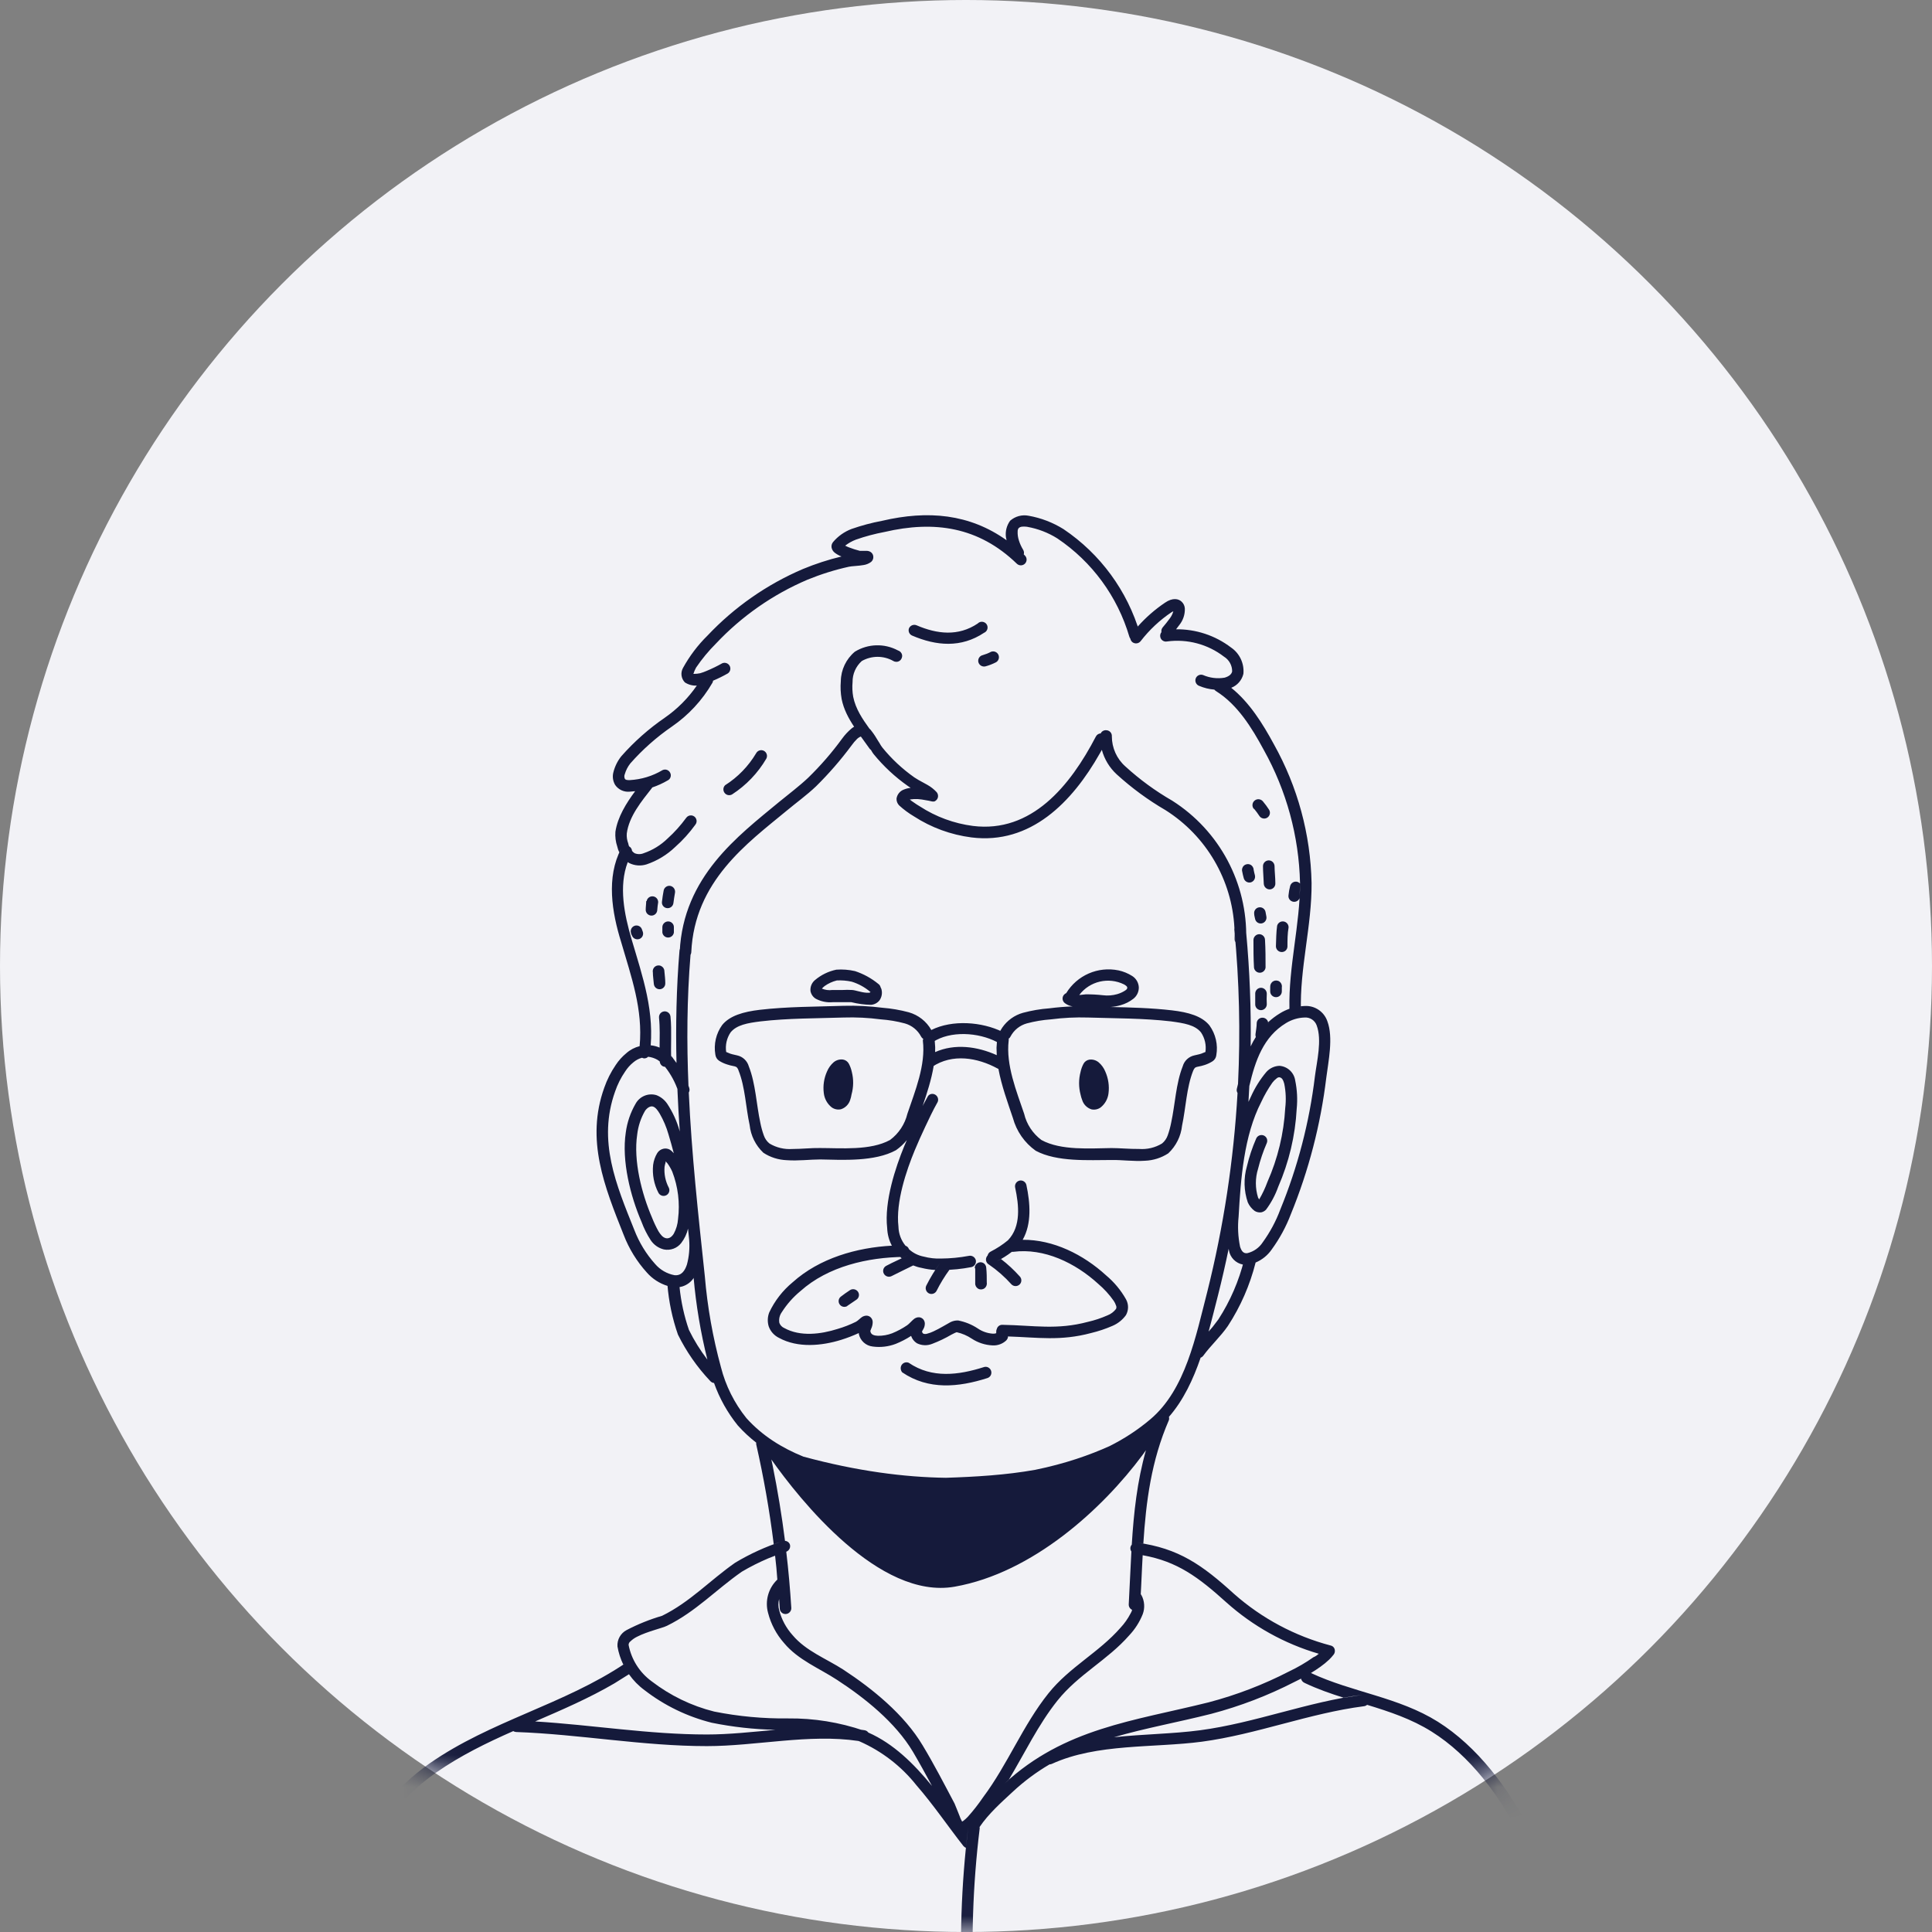 <svg xmlns="http://www.w3.org/2000/svg" xmlns:xlink="http://www.w3.org/1999/xlink" width="60" height="60" viewBox="0 0 60 60">
    <rect x="0" y="0" width="60" height="60" fill="#808080" stroke="none"/>
    <defs>
        <circle id="b9ras9f2va" cx="30" cy="30" r="30"/>
    </defs>
    <g fill="none" fill-rule="evenodd">
        <g>
            <mask id="feeyja9kdb" fill="#fff">
                <use xlink:href="#b9ras9f2va"/>
            </mask>
            <use fill="#F2F2F6" fill-rule="nonzero" xlink:href="#b9ras9f2va"/>
            <path fill="#151A3B" d="M31.26 16.777l-.02-.096c-.023-.178.022-.36.13-.509.157-.138.37-.196.575-.155.384.068.753.209 1.084.416 1.144.77 1.983 1.916 2.373 3.24l-.069-.215c.249-.28.532-.528.843-.738.244-.17.428-.124.52-.035.059.054.095.13.1.21.007.187-.054.37-.172.516l-.1.132c.612-.007 1.214.19 1.706.565.268.182.415.496.385.818-.048.2-.19.361-.378.434.565.453.977 1.11 1.327 1.758.736 1.317 1.137 2.795 1.168 4.303.011 1.334-.373 2.65-.33 3.985l.001-.157c.037-.004.074-.006.11-.007.318-.02.608.176.71.476.189.508.031 1.237-.035 1.759-.176 1.452-.545 2.875-1.099 4.229-.148.39-.348.758-.594 1.096-.125.182-.3.323-.501.407-.176.7-.467 1.366-.861 1.97-.227.33-.525.598-.763.922-.028.039-.07.065-.117.072l.034-.01c-.233.68-.537 1.326-.985 1.839.009.033.009.07-.002.104-.547 1.26-.71 2.53-.793 3.834l-.197-.033c1.297.175 2.031.698 3.015 1.593.861.761 1.889 1.31 3 1.603.075.016.129.082.13.158.003.043-.009.086-.035.12-.043.056-.09.109-.14.158-.086.081-.177.156-.273.224-.096.068-.194.133-.295.194 1.282.6 2.722.748 3.942 1.513 2.432 1.53 3.942 5.144 4.34 8.033.018.067-.005.139-.059.183-.053.045-.127.055-.19.027-.064-.03-.105-.092-.106-.161-.385-2.795-1.822-6.3-4.178-7.775-.627-.394-1.313-.621-2.005-.832-.026.024-.06.039-.095.043-1.698.218-3.339.875-5.037 1.102-1.5.198-3.26.049-4.656.688-.024.011-.05.017-.074.017-.397.232-.782.514-1.154.861-.35.325-.741.672-1.019 1.084.005.018.005.035.003.052-.215 1.755-.272 3.525-.172 5.29.012.068-.015.137-.07.178-.056.04-.13.047-.19.015-.062-.032-.1-.095-.099-.164-.102-1.788-.043-3.581.175-5.359l-.071.633c-.03-.011-.057-.03-.078-.056-.473-.603-.935-1.285-1.46-1.888-.468-.59-1.073-1.056-1.762-1.36l-.04-.014c-1.536-.227-3.17.16-4.705.16-1.993 0-3.941-.367-5.924-.438-.032-.002-.063-.012-.089-.028-.824.363-1.636.759-2.39 1.284-2.145 1.486-3.405 4.41-4.2 6.937-.019.061-.069.107-.13.121-.063.014-.128-.006-.172-.053-.043-.047-.058-.113-.039-.174.818-2.582 2.129-5.571 4.338-7.115 1.893-1.32 4.16-1.822 6.065-3.101l-.055.033c-.085-.176-.146-.365-.18-.561-.015-.212.098-.412.286-.51.351-.183.72-.331 1.099-.442.872-.428 1.486-1.102 2.272-1.65.461-.276.952-.5 1.463-.666l-.267.094c-.13-1.043-.312-2.08-.545-3.106v-.05c-.201-.157-.393-.334-.57-.532-.32-.396-.57-.843-.739-1.32-.047-.004-.093-.029-.125-.069-.402-.426-.737-.909-.996-1.434-.175-.501-.284-1.023-.327-1.552l.004.04c-.248-.076-.471-.22-.643-.416-.31-.342-.555-.74-.72-1.17-.594-1.495-1.185-2.944-.603-4.568.087-.25.206-.487.356-.706.091-.14.204-.264.333-.37.118-.105.26-.178.41-.216.106-1.151-.257-2.144-.574-3.235-.287-.92-.468-2.008 0-2.897l-.056.118c-.029-.058-.05-.12-.064-.184-.05-.148-.07-.304-.058-.46.069-.458.335-.885.613-1.26l-.171.015c-.177.017-.349-.063-.45-.209-.07-.119-.09-.26-.055-.393.045-.18.128-.35.244-.496.401-.455.857-.859 1.357-1.202.388-.27.723-.607.99-.995-.13.008-.26-.027-.37-.098-.117-.12-.141-.302-.06-.448.204-.37.46-.71.762-1.007.835-.885 1.843-1.588 2.961-2.066.389-.161.79-.292 1.2-.39-.077-.03-.148-.07-.213-.12-.05-.04-.083-.096-.095-.158-.01-.06.007-.122.046-.17.153-.182.351-.322.574-.407.308-.107.623-.192.944-.252 1.431-.336 2.724-.215 3.87.602zm4.328 28.262l-.11.153c-1.236 1.662-3.402 3.656-5.831 4.084-2.344.413-4.815-2.71-5.692-3.95l.038.178c.158.778.286 1.561.386 2.348.06.003.118.04.147.098.036.092-.007.196-.098.236l-.01.003c.07.582.12 1.165.157 1.75.003.098-.074.181-.173.186-.047.002-.093-.014-.128-.046s-.056-.076-.058-.123l-.02-.296c-.03.113-.03.234.003.35.075.288.219.554.419.775.416.493 1.05.729 1.572 1.067.898.588 1.893 1.392 2.464 2.353.347.573.671 1.202.99 1.804.028.057.092.235.16.396.02.066.055.126.075.166l.034-.02c.05-.038.098-.08.141-.126.174-.193.334-.399.48-.614.76-1.015 1.236-2.238 2.027-3.224.655-.818 1.561-1.263 2.238-2.037.123-.132.227-.28.31-.44.023-.036.04-.075.05-.115-.066-.03-.108-.096-.105-.171.031-.555.051-1.102.082-1.641-.024-.034-.035-.076-.03-.12.005-.036.02-.067.042-.092.062-.995.167-1.969.44-2.931zm-11.516 3.274l-.217.085c-.281.12-.555.257-.818.413-.803.56-1.432 1.242-2.321 1.678-.16.078-.608.175-.927.339-.077.037-.148.086-.21.146-.036.025-.058.067-.057.112.087.453.342.856.715 1.128.576.443 1.237.764 1.942.94.756.151 1.525.222 2.295.213.8-.009 1.596.12 2.353.379l-.088-.028.113.016c.048.008.089.035.115.072.783.345 1.411.967 1.977 1.658-.192-.357-.388-.714-.591-1.059-.545-.915-1.498-1.675-2.356-2.234-.547-.36-1.21-.617-1.65-1.148-.235-.266-.404-.585-.493-.93-.104-.372.007-.772.287-1.038-.016-.25-.041-.496-.07-.742zm11.415-.014l-.019.363c-.019.39-.035.784-.058 1.182l.019-.335.019.028c.098.183.113.4.04.594-.097.243-.24.466-.42.657-.673.769-1.574 1.208-2.228 2.025-.6.751-1.02 1.64-1.517 2.467l-.127.11c1.862-1.722 4.016-1.943 6.337-2.522.867-.228 1.706-.55 2.502-.961.263-.125.516-.272.754-.44.07-.028.118-.068.167-.108-1.064-.31-2.044-.856-2.87-1.595-.867-.782-1.52-1.272-2.599-1.465zm4.714 3.935c-.822.422-1.688.754-2.582.99-1.047.265-2.058.444-3.023.727.905-.097 1.835-.104 2.679-.217 1.701-.227 3.342-.884 5.04-1.102l-.578.095c-.413-.13-.821-.272-1.214-.459-.066-.026-.113-.084-.12-.153l.004.016c-.067.035-.136.07-.206.103zm-20.668-.239l-.45.282c-.79.462-1.627.822-2.464 1.184 1.78.108 3.537.405 5.333.405.696 0 1.412-.08 2.13-.145-.666-.014-1.328-.088-1.98-.22-.757-.19-1.466-.533-2.083-1.01-.19-.139-.353-.307-.486-.496zm7.196-29.121l-.034.017c-.027.015-.052.034-.075.054-.066.066-.127.137-.18.213-.333.448-.7.87-1.097 1.262-.287.273-.616.51-.923.766-1.205.996-2.852 2.177-2.952 4.39-.002.027-.01.053-.023.076-.113 1.377-.12 2.727-.064 4.07.01.02.017.04.023.062.018.05.012.104-.013.147.086 1.894.292 3.776.498 5.703.08.954.248 1.899.5 2.823.146.578.417 1.118.791 1.583.495.552 1.107.928 1.77 1.197 1.672.453 3.145.64 4.427.657.922-.03 1.86-.085 2.77-.247.934-.19 1.701-.462 2.31-.736.443-.222.868-.495 1.269-.834 1.096-.926 1.411-2.584 1.764-3.947.51-2.032.824-4.104.943-6.187-.024-.037-.032-.082-.022-.127l.037-.154c.077-1.595.04-3.197-.114-4.792l.031.39c-.014-.025-.022-.053-.023-.083.002-.069.002-.137.001-.205l-.01-.102c0-.017 0-.034.003-.05-.075-1.488-.868-2.856-2.14-3.66-.544-.316-1.052-.69-1.517-1.113-.224-.207-.383-.471-.46-.76l-.06.106c-.863 1.526-2.155 2.843-3.99 2.614-.637-.082-1.248-.305-1.787-.655-.164-.097-.316-.21-.457-.338-.055-.056-.085-.131-.083-.21.018-.132.109-.243.235-.286.066-.027.134-.043.204-.05l-.089-.06c-.398-.28-.756-.614-1.064-.992-.019-.022-.047-.068-.081-.127-.02-.012-.035-.028-.048-.048-.082-.118-.168-.236-.255-.355l-.015-.012zm1.444 19.436l.048.012c.723.493 1.549.384 2.332.135.046-.016.096-.012.138.01.043.023.075.061.089.107.014.045.01.095-.012.137-.022.042-.06.073-.106.087-.89.284-1.824.379-2.645-.18-.055-.072-.06-.165-.012-.233.049-.069.138-.095.216-.063zm-6.983-2.358l-.086.02c.045.453.143.9.292 1.331.16.326.352.634.572.921-.21-.843-.354-1.7-.429-2.565l.005.028c-.084.128-.21.22-.354.265zm13.543-9.817c.152.033.297.092.428.175.123.077.2.21.206.356.001.137-.061.267-.17.352-.116.091-.25.158-.392.198-.104.031-.211.05-.32.057.637.014 1.271.03 1.91.104.513.06.932.178 1.167.47.191.267.268.598.212.921-.008.077-.05.147-.115.19-.076.048-.158.087-.243.115-.066.022-.133.039-.201.051-.035.004-.068.015-.098.032-.03.03-.052.066-.066.106-.203.516-.224 1.147-.341 1.695-.035.33-.187.634-.428.861-.215.14-.465.22-.723.23-.352.025-.731-.03-1.041-.023-.703 0-1.695.066-2.352-.287-.348-.247-.598-.607-.71-1.019-.158-.472-.352-.996-.449-1.523l-.026-.012c-.626-.341-1.403-.473-2.029-.054l.044-.026c-.07.426-.209.85-.345 1.25l.02-.042.144-.264c.045-.076.147-.099.228-.053.08.046.114.146.076.23-.144.253-.278.54-.39.778-.112.238-.221.48-.322.723-.255.617-.594 1.604-.505 2.367.005.224.086.431.22.595.024.006.045.02.063.037.02.02.036.044.044.07.126.116.283.196.46.23.174.046.355.067.536.06.289-.002.577-.03.86-.083.096-.022.192.035.219.13.023.096-.036.194-.132.218-.302.059-.608.09-.915.091l.228-.007c-.151.207-.285.426-.4.656-.023.042-.06.073-.106.087-.045.014-.094.01-.136-.013-.087-.047-.12-.156-.074-.243.125-.248.27-.485.433-.71l-.157.229c-.143-.008-.286-.03-.425-.065-.09-.016-.177-.042-.26-.076l-.314.154-.353.175c-.087.047-.196.015-.244-.072-.023-.042-.029-.091-.015-.137.013-.046.045-.084.087-.107.232-.126.476-.223.708-.347l-.226.113-.044-.04.104-.004c-1.102.014-2.34.287-3.207 1.064-.224.185-.418.404-.574.649-.071.097-.1.22-.078.338.028.073.084.13.155.16.5.273 1.134.19 1.65.027.198-.058.39-.132.574-.224.054-.026.137-.115.192-.15.04-.024.085-.038.132-.04.053 0 .104.022.14.06.039.042.059.097.055.153-.002.069-.019.136-.049.198 0 .014-.014.031-.02.049-.004.012-.004.025 0 .037.023.106.13.123.233.129.15.002.298-.024.438-.077.165-.067.321-.15.468-.25.057-.037.15-.146.207-.19.036-.03.08-.05.126-.057.062-.009.124.014.166.06.039.046.057.105.049.164-.004.05-.02.1-.046.143l-.04.072c.003.028.019.054.043.07.037.012.078.012.115 0 .069-.018.136-.042.2-.073.193-.089.388-.212.528-.287.073-.036.154-.054.236-.051.217.042.423.125.608.247.138.095.3.151.468.163.036.002.072-.002.106-.014 0-.038 0-.11.017-.124.017-.083.093-.142.178-.137.978.017 1.684.166 2.653-.092.208-.047.411-.115.606-.201.106-.04.198-.11.267-.2.016-.034.016-.073 0-.107-.017-.05-.04-.099-.07-.143-.137-.196-.299-.373-.481-.528-.715-.654-1.684-1.12-2.64-.996h-.044c-.146.112-.302.21-.466.293l.127-.071c.21.161.404.341.581.538.034.034.053.08.053.127s-.019.093-.053.126c-.07.068-.182.068-.252 0-.208-.232-.443-.44-.7-.617-.045-.024-.078-.067-.09-.117-.011-.05 0-.102.03-.144.005-.008.01-.015.017-.021.012-.052.047-.098.097-.122.19-.097.37-.214.534-.35.416-.43.341-1.093.224-1.641-.02-.097.041-.191.137-.213.047-.01.096-.001.135.025.04.026.068.066.078.113.118.552.17 1.2-.116 1.7.947-.009 1.884.457 2.592 1.106.248.208.457.458.616.74.086.153.086.34 0 .493-.106.147-.25.262-.416.333-.215.094-.44.169-.668.224-.952.255-1.661.135-2.582.106v.035c-.01.032-.026.061-.049.086-.114.109-.27.166-.427.157-.23-.01-.453-.082-.646-.209-.142-.095-.3-.163-.467-.2-.018 0-.104.042-.164.074-.191.112-.392.208-.6.287-.154.062-.327.055-.476-.02-.083-.053-.146-.133-.178-.227-.15.098-.31.18-.476.247-.228.087-.475.116-.717.083-.213-.024-.386-.181-.43-.39-.002-.01-.002-.02 0-.029-.177.082-.36.152-.545.21-.606.189-1.349.26-1.931-.058-.152-.073-.269-.203-.324-.361-.042-.142-.036-.293.017-.43.17-.362.418-.681.726-.936.839-.754 1.996-1.08 3.083-1.138-.088-.164-.139-.352-.146-.549-.094-.823.259-1.882.531-2.545.026-.063.053-.124.08-.185-.097.12-.211.224-.338.314-.657.36-1.65.302-2.353.287-.31 0-.688.05-1.04.023-.258-.01-.508-.088-.724-.23-.24-.226-.392-.531-.427-.86-.12-.545-.138-1.179-.345-1.695-.011-.04-.033-.077-.063-.106-.03-.017-.063-.028-.097-.032-.068-.012-.136-.03-.201-.052-.086-.027-.168-.065-.244-.114-.064-.043-.106-.113-.115-.19-.055-.323.021-.655.213-.92.235-.288.654-.41 1.167-.471.86-.1 1.722-.095 2.61-.124.4-.011.8.01 1.197.06.278.022.552.069.82.141.297.084.549.282.7.55.654-.327 1.577-.255 2.21.058l-.069-.031.062-.101c.153-.222.379-.385.64-.459.27-.072.544-.12.821-.14.241-.031.483-.051.725-.06-.085-.012-.166-.046-.237-.098-.08-.057-.1-.168-.043-.25.02-.027.048-.05.08-.063.337-.554.985-.838 1.621-.708zm3.425 8.645c-.1.482-.209.961-.33 1.439-.094.364-.187.748-.294 1.134l.123-.141.18-.236c.37-.571.641-1.2.804-1.862l-.042.158c-.22-.042-.399-.217-.435-.45zm-11.762 1.287c.083-.055.195-.031.25.051.027.04.036.088.026.135-.01.046-.038.087-.078.112l-.287.195.012-.003c-.08.052-.185.032-.24-.044-.056-.076-.043-.183.03-.242.092-.072.187-.138.287-.204zm3.958-.838c.053-.035.12-.038.177-.01.057.03.094.087.097.15.017.156.017.31.017.465.011.07-.018.138-.075.178-.057.04-.132.044-.192.01-.06-.035-.096-.1-.092-.17v-.465h-.014c-.003-.064.028-.124.082-.158zm-10.227-6.41l-.026.022c-.029.019-.063.029-.1.028-.022-.003-.043-.01-.062-.02-.099.026-.19.075-.27.143-.1.081-.187.178-.256.287-.131.19-.235.398-.31.617-.55 1.538.035 2.9.597 4.303.15.389.368.746.646 1.056.155.18.366.303.6.347.217.023.324-.138.387-.33.068-.251.09-.512.069-.772-.009-.091-.02-.218-.035-.344-.037.163-.11.316-.212.448-.127.163-.337.24-.54.198-.167-.041-.312-.144-.407-.287-.117-.18-.213-.373-.287-.574-.344-.795-.62-1.893-.487-2.771.042-.316.146-.62.306-.895.127-.229.396-.339.646-.264.135.052.25.144.333.264.17.257.3.54.384.837l.008.03c-.03-.44-.056-.88-.074-1.322l.029.079c-.092-.279-.232-.54-.414-.769-.039 0-.075-.016-.104-.042-.035-.032-.057-.077-.059-.124l-.07-.05c-.089-.051-.188-.084-.292-.096zM40.514 31.6c-.203.006-.4.066-.574.172-.705.426-.957 1.17-1.141 1.955-.007.164-.016.329-.027.493l.075-.159c.123-.277.284-.536.48-.769.103-.116.25-.186.407-.192.25.018.454.208.49.456.06.29.076.587.046.881-.045.835-.24 1.655-.574 2.421-.09.254-.217.493-.378.709-.04.042-.09.07-.147.083-.071.01-.145-.005-.206-.043-.092-.068-.166-.16-.213-.264-.124-.362-.134-.753-.028-1.121.07-.295.166-.583.287-.861.038-.092.143-.135.235-.098.044.019.079.054.097.098.017.044.017.094-.002.138-.112.258-.202.524-.27.797-.092.292-.092.606 0 .898.01.02.021.038.034.055.102-.173.187-.355.256-.543.321-.725.509-1.503.553-2.295.03-.252.02-.508-.031-.757-.029-.1-.063-.192-.158-.198-.029.002-.056.014-.077.034-.052.039-.097.084-.135.135-.133.19-.248.39-.345.6-.539 1.044-.636 2.39-.702 3.56-.033.31-.018.624.045.93.038.12.095.223.227.203.198-.048.37-.17.48-.341.224-.31.407-.65.541-1.01.543-1.323.905-2.714 1.076-4.134.06-.473.227-1.13.055-1.59-.057-.156-.21-.256-.376-.243zm-20.478 2.892c-.133.227-.217.479-.247.74-.123.817.14 1.839.46 2.582.057.145.124.287.2.424.063.1.132.195.235.216.104.02.187-.052.241-.141.076-.14.121-.295.132-.453.063-.5.001-1.006-.18-1.475-.041-.091-.091-.177-.15-.258-.02-.02-.037-.043-.057-.06v.037c-.014.044-.025.089-.032.135-.018.223.028.447.132.645.021.043.024.092.008.137-.015.044-.048.08-.09.101-.09.044-.198.006-.242-.083-.137-.265-.193-.564-.163-.86.017-.131.061-.257.129-.37.044-.07.115-.118.195-.135.063-.013.129-.004.186.025.05.03.095.07.132.115-.051-.2-.109-.399-.166-.59-.063-.221-.153-.433-.267-.632-.063-.106-.129-.2-.212-.227-.083-.025-.18.038-.244.127zm6.165-2.892c-.86.028-1.721.02-2.582.12-.401.05-.743.11-.93.342-.12.178-.169.395-.137.608l.126.052c.083.028.155.037.215.054.175.038.314.17.362.341.212.534.235 1.188.358 1.753.026.132.061.261.107.388.033.1.095.189.177.255.213.128.461.187.71.17.286 0 .599-.035.86-.03.648 0 1.569.084 2.174-.25.27-.2.461-.49.54-.817.235-.697.573-1.509.479-2.269.002-.02.006-.041.014-.06h-.011c-.025-.017-.045-.04-.058-.066-.105-.2-.288-.347-.505-.408-.245-.066-.497-.108-.751-.126-.38-.05-.764-.069-1.148-.057zm6.438.057c-.254.018-.506.06-.752.126-.217.061-.4.208-.505.408-.012.027-.032.05-.057.066.003.02.003.04 0 .06-.089.76.244 1.572.48 2.27.077.327.268.616.538.817.606.333 1.527.258 2.175.25.255 0 .56.031.86.028.249.018.496-.04.71-.17.081-.066.143-.155.177-.254.045-.127.08-.256.106-.388.124-.573.147-1.219.359-1.753.047-.172.187-.303.361-.341.06-.017.132-.026.216-.054l.129-.052c.031-.213-.018-.43-.138-.608-.187-.233-.528-.287-.93-.342-.86-.1-1.72-.092-2.582-.12-.383-.012-.767.008-1.147.057zm1.48 1.334c.091.078.162.176.207.287.094.211.129.445.1.674-.02.173-.107.331-.244.44-.082.06-.187.082-.287.06-.136-.044-.243-.15-.286-.287-.023-.057-.04-.116-.052-.175-.06-.229-.06-.47 0-.698.018-.089.05-.175.092-.255.037-.07.105-.117.183-.129.103-.013.207.017.287.083zm-7.94-.086c.077.012.146.06.183.13.042.08.073.166.092.255.058.23.055.47-.009.7-.009.058-.023.116-.043.172-.043.136-.15.244-.287.287-.1.022-.204 0-.287-.06-.136-.108-.224-.267-.244-.44-.03-.23.005-.463.1-.674.046-.11.117-.209.207-.287.08-.066.184-.096.287-.083zm5.725-16.545c-.111-.011-.212-.017-.27.043-.02.029-.031.063-.03.098-.005.097.009.194.04.287.031.1.076.197.131.287.027.044.032.096.019.142l.033.033c.071.068.074.18.006.252-.068.071-.181.074-.253.006-1.185-1.148-2.562-1.348-4.11-.987-.303.057-.6.136-.89.238-.12.046-.232.109-.333.187.037.02.078.037.112.051.112.044.227.08.344.11h.213c.042 0 .083.012.12.034.054.034.087.094.086.158.001.058-.024.114-.069.152-.069.051-.15.085-.235.097-.155.029-.37.032-.453.052-.441.097-.873.233-1.291.404-1.074.458-2.04 1.133-2.84 1.983-.229.229-.435.478-.617.746-.034.062-.062.127-.083.195h.02c.063 0 .127-.007.189-.02.07-.02.14-.045.207-.075.165-.069.326-.147.481-.235.086-.036.184-.001.229.08.044.081.02.183-.056.235-.149.085-.302.16-.46.227 0 .023-.008.045-.02.066-.313.54-.742 1.003-1.256 1.357-.477.328-.912.713-1.294 1.147-.077.098-.135.21-.17.33-.02.046-.02.098 0 .144.024.043.078.043.156.043.358-.02.707-.126 1.015-.31.043-.02.092-.024.137-.008.044.016.081.048.101.091.022.042.026.091.01.136-.014.045-.047.082-.09.102-.152.089-.312.161-.477.217l-.013.021c-.313.4-.71.875-.778 1.409-.008.105.008.211.046.31.005.03.014.06.025.088.056.03.088.085.093.143.021.027.048.05.077.07.092.039.195.039.287 0 .277-.095.53-.251.74-.456.213-.192.405-.406.574-.637.036-.055.1-.086.165-.08.065.005.123.047.148.108.026.06.016.13-.026.181-.183.253-.392.485-.626.692-.253.243-.556.427-.889.54-.177.056-.37.042-.536-.04l-.048-.03c-.286.75-.106 1.625.114 2.379.352 1.196.74 2.28.573 3.56l.025-.25.024.003c.088.011.173.034.253.068.002-.31.014-.62-.018-.928-.006-.064.021-.126.073-.164.052-.037.12-.044.178-.018.058.026.098.08.105.144.046.456 0 .918.026 1.374l-.004-.15c.028.031.054.066.078.102l.087.117c-.027-1.158-.004-2.323.094-3.505.002-.015.006-.029.011-.042l-.005.093c.109-2.332 1.813-3.597 3.081-4.647.304-.25.62-.485.907-.755.385-.375.739-.782 1.055-1.216.083-.115.18-.219.287-.31.027-.023.056-.043.086-.06-.175-.262-.324-.543-.387-.858-.033-.184-.042-.37-.026-.557.005-.354.165-.688.436-.915.407-.25.916-.265 1.337-.04.068.02.118.075.13.144.01.07-.02.139-.077.179-.058.04-.133.042-.193.007-.304-.174-.677-.174-.982 0-.185.166-.29.405-.286.654-.014.153-.007.308.02.459.074.369.284.683.502.985.027.022.05.05.071.08.07.087.144.207.205.31l.016.025.01.015c.042.073.077.131.1.157.286.353.62.665.992.927l.127.079.283.156c.107.06.204.137.287.227.037.045.05.105.037.161-.014.057-.055.103-.109.126-.023.003-.048.003-.071 0l-.104-.023-.218-.038c-.081-.013-.164-.017-.247-.013l-.123.013.052.043c.109.08.235.158.261.172.497.323 1.06.53 1.647.606 1.819.226 3.02-1.242 3.818-2.777.03-.057.086-.094.15-.097.01-.024.026-.044.046-.06.038-.03.086-.044.134-.038.047.003.091.024.123.06.03.035.047.082.043.129 0 .357.152.698.42.935.445.407.934.764 1.457 1.065 1.467.932 2.338 2.565 2.295 4.303l.001-.196c.108 1.173.154 2.349.138 3.523.046-.101.1-.198.16-.291-.01-.028-.014-.06-.01-.09.015-.115.038-.232.038-.347.003-.048.026-.092.063-.123.037-.03.084-.045.132-.04.099.009.172.096.163.195l-.005-.053c.112-.104.236-.199.376-.283.09-.056.187-.101.287-.137-.03-1.311.33-2.606.33-3.914l-.014.476c-.028.076-.106.125-.19.115-.048-.006-.09-.03-.12-.068-.029-.038-.042-.085-.035-.133.009-.097.026-.193.051-.287.012-.047.042-.087.083-.112.042-.025.091-.032.138-.02.035.01.064.03.086.055v-.026c-.034-1.445-.42-2.86-1.124-4.122-.376-.698-.818-1.409-1.478-1.825-.023-.015-.044-.031-.06-.051-.16-.013-.318-.052-.468-.115-.092-.033-.142-.134-.111-.227.015-.045.047-.082.09-.103.042-.021.091-.024.136-.009.212.093.446.122.674.083.135-.04.213-.103.233-.192.003-.188-.095-.364-.256-.462-.502-.386-1.139-.555-1.767-.47-.046.009-.094 0-.134-.027-.04-.026-.066-.067-.075-.114-.011-.055.004-.108.036-.149-.009-.05.003-.103.038-.146.078-.092.155-.187.227-.287.044-.059.077-.125.098-.195l.005-.02-.057.031c-.364.245-.687.548-.955.895-.06.079-.172.095-.253.037-.037-.028-.06-.069-.068-.112-.014-.018-.025-.04-.032-.063-.367-1.246-1.157-2.325-2.235-3.05-.285-.179-.601-.301-.933-.36zm-.944 16c-.574-.3-1.446-.359-1.996.006l.065-.039.014.195c0 .05 0 .101-.002.152.61-.271 1.31-.178 1.914.095l-.007-.23zm8.208-1.684c.098.006.174.088.173.186-.006.107-.006.213 0 .319.004.099-.071.183-.17.19-.047.002-.093-.013-.129-.045-.035-.03-.057-.075-.06-.122v-.353c.001-.048.022-.093.057-.126s.081-.05.13-.049zm-12.623-.52c.267.087.515.222.732.4.037.025.062.064.072.109.013.02.023.044.028.068.028.115.005.236-.063.333-.064.082-.16.132-.264.14-.206-.004-.41-.032-.61-.082h-.583c-.179.015-.358-.021-.516-.104-.089-.05-.15-.138-.17-.238-.015-.13.037-.26.138-.344.19-.161.418-.273.663-.324.192-.014.385 0 .573.043zm12.998.317c.06-.033.135-.03.192.01.056.041.085.11.073.179v.126c0 .1-.08.18-.18.18-.1 0-.181-.08-.181-.18v-.144c-.001-.072.035-.137.096-.17zm-6.026.427c.063 0 .132-.017.203-.02.179-.001.357.008.534.028.148.019.298.007.442-.034.082-.024.16-.058.232-.103.04-.026.083-.052.08-.1-.002-.019-.01-.035-.025-.047-.022-.02-.046-.036-.072-.051-.483-.24-1.069-.103-1.394.327zm-7.534-.45c-.134.034-.26.092-.373.172-.03.024-.06.051-.086.08.102.043.214.058.324.043h.322c.095-.006.19-.006.286 0 .095 0 .287.077.462.086h.086c.013-.008.024-.018.035-.029h-.014c-.168-.143-.363-.25-.574-.315-.154-.034-.311-.047-.468-.038zm-5.64-.433c.056-.04.129-.047.19-.016.061.03.1.093.1.161.011.124.028.247.028.37.004.064-.026.125-.079.16-.053.036-.12.04-.177.012-.058-.028-.095-.085-.1-.148-.008-.121-.03-.241-.03-.362-.013-.067.014-.136.069-.177zm18.762-1.005c.099 0 .18.08.181.178.017.287.017.574.017.86-.011.09-.088.159-.179.159s-.168-.068-.18-.158c-.017-.287-.017-.574-.017-.861.003-.097.081-.175.178-.178zm.758-.395c.091.013.158.093.155.186-.035.192-.035.398-.035.594-.001.047-.022.092-.057.124s-.082.048-.13.045c-.098-.005-.175-.088-.171-.187.008-.203.008-.424.037-.628.023-.09.11-.147.201-.134zm-20.154.134c.045-.015.094-.012.137.009.042.02.075.058.09.103l.025.069c.017.044.015.094-.005.137-.02.043-.056.076-.1.092-.093.033-.195-.014-.23-.106-.009-.026-.029-.049-.029-.074-.032-.095.018-.197.112-.23zm1.05-.135c.047.002.091.023.123.058s.049.081.046.129v.155c-.011.09-.088.158-.18.158-.09 0-.167-.068-.178-.158v-.164c0-.049.02-.095.057-.129.035-.034.083-.051.132-.049zm18.34-.437c.097-.016.188.05.204.147l.026.141c.017.098-.048.192-.146.21-.047.008-.095-.003-.134-.03-.039-.028-.065-.07-.073-.117-.008-.049-.026-.097-.026-.146-.015-.098.05-.19.148-.205zm-18.82-.342c.094.01.164.09.161.185-.013.078-.023.157-.028.236-.002.098-.082.177-.18.177-.1-.001-.179-.082-.179-.18 0-.092.015-.181.015-.27h.014c.016-.093.102-.158.197-.148zm.537-.325c.098.019.162.111.147.21-.02.108-.035.217-.05.326-.013.098-.102.167-.2.155-.048-.005-.091-.03-.12-.067-.03-.038-.042-.086-.035-.134.014-.115.029-.23.052-.344.017-.097.11-.162.206-.146zm18.582-.792c.099-.002.18.076.184.175.002.18.025.358.025.536.005.1-.07.184-.169.19-.1.003-.183-.073-.19-.172-.005-.181-.025-.365-.025-.546-.002-.098.076-.18.175-.183zm-.622.117l.05.014c.063.028.105.09.107.159.009.057.026.117.04.175.022.095-.034.191-.129.218-.095.023-.192-.034-.218-.13-.02-.07-.036-.14-.049-.212-.017-.067.006-.138.059-.182.052-.045.126-.056.19-.028zm.189-1.976c.079-.064.195-.05.258.029.067.08.13.164.186.252.055.083.032.195-.051.25-.04.026-.088.035-.134.025-.047-.01-.087-.037-.113-.077-.05-.077-.105-.15-.163-.221h-.012c-.063-.08-.05-.195.029-.258zM23.668 23.3l.054.017c.088.046.123.153.078.241-.263.45-.627.83-1.064 1.113-.08.046-.18.025-.234-.048-.055-.073-.047-.175.018-.238.394-.25.723-.59.961-.99.046-.088.154-.123.241-.078zm7.109-3.058c.089-.034.189.006.229.092.04.087.006.19-.077.235-.104.053-.214.096-.327.126-.096.022-.193-.036-.218-.132-.011-.047-.003-.096.022-.137.025-.04.066-.07.113-.08.09-.026.176-.06.258-.104zm-.271-.932l.051.012c.068.026.112.09.113.163.001.072-.042.138-.108.166-.715.476-1.483.41-2.238.086-.085-.038-.127-.136-.095-.224.04-.09.145-.132.236-.094.64.275 1.294.35 1.899-.055.05-.052.126-.069.193-.042z" mask="url(#feeyja9kdb)"/>
        </g>
    </g>
</svg>
